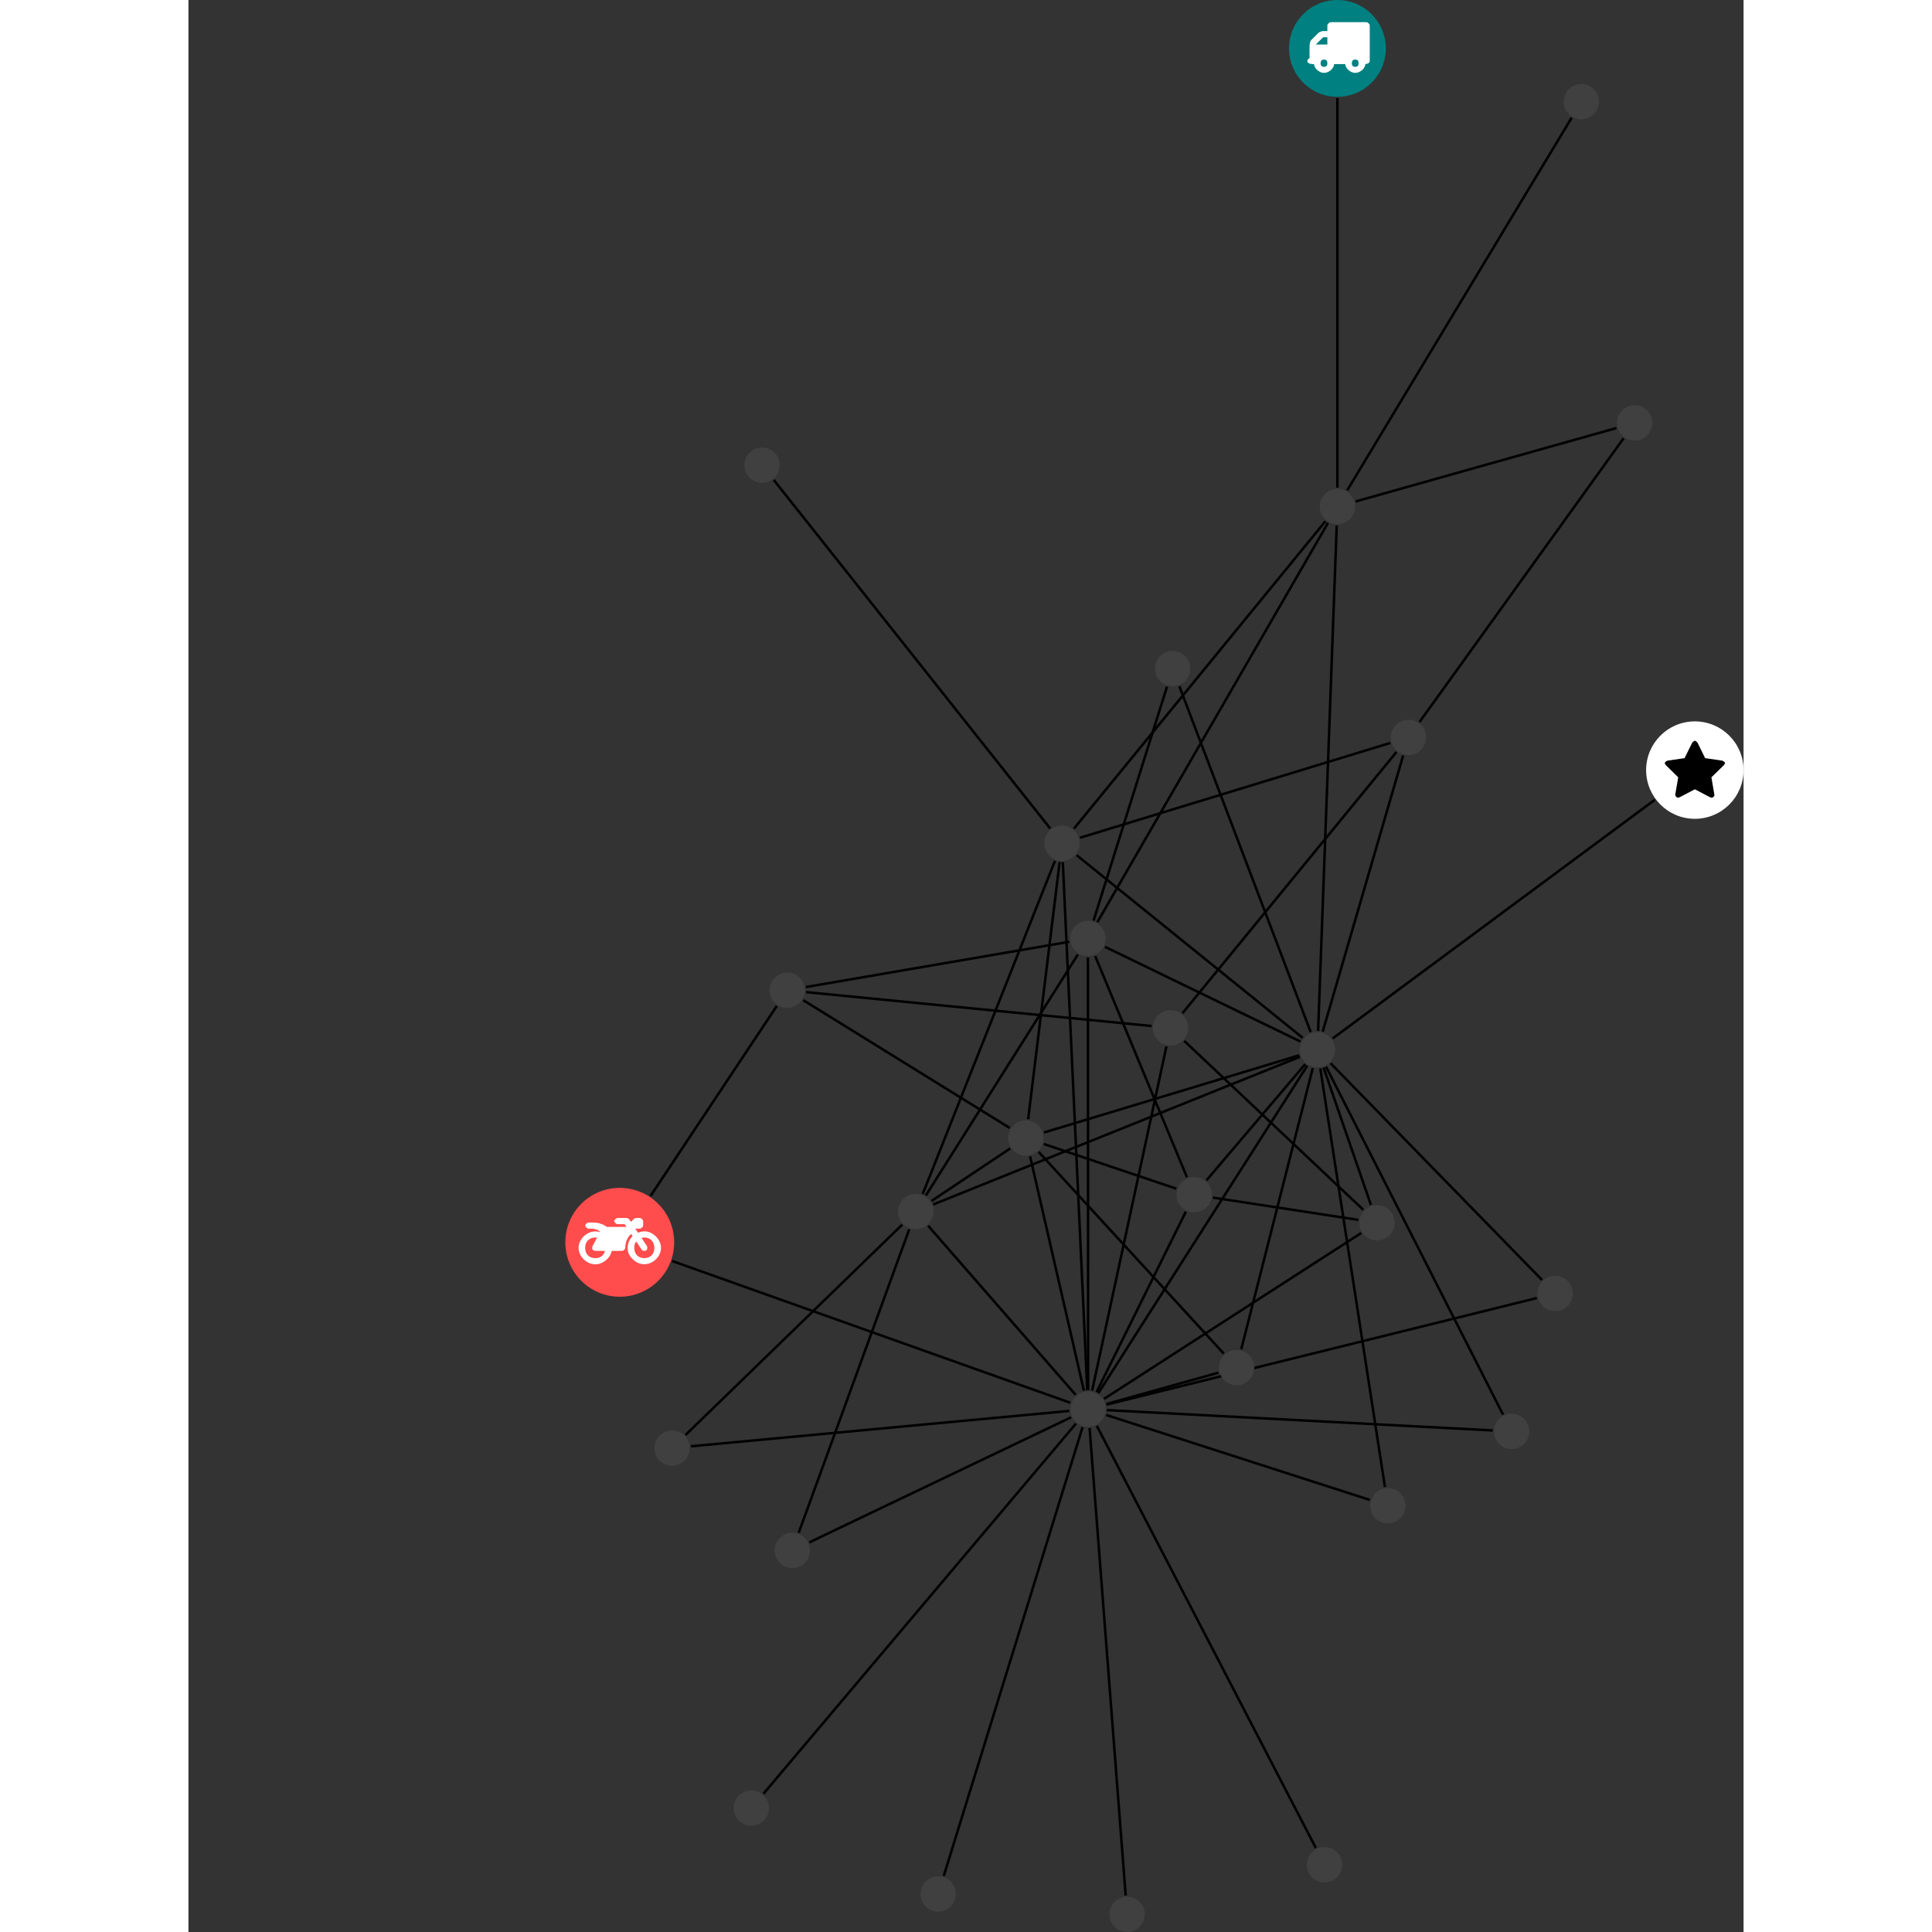 <?xml version="1.0" encoding="UTF-8"?>
<svg xmlns="http://www.w3.org/2000/svg" xmlns:xlink="http://www.w3.org/1999/xlink" width="308.361pt" height="308.361pt" viewBox="-60.153 0.000 248.208 308.361" version="1.1">
<rect x="-60.153" y="0.000" width="248.208" height="308.361" fill="#333333" stroke="none"/>
<defs>
<g>
<symbol overflow="visible" id="glyph0-0">
<path style="stroke:none;" d="M 1.422 -0.75 L 1.422 -7.922 L 3.562 -7.922 L 3.562 -0.891 L 1.422 -0.891 Z M 0.625 0 L 4.531 0 L 4.531 -8.812 L 0.438 -8.812 L 0.438 0 Z M 0.625 0 "/>
</symbol>
<symbol overflow="visible" id="glyph0-1">
<path style="stroke:none;" d="M 3.375 -0.844 C 3.375 -0.453 3.234 -0.266 2.844 -0.266 C 2.469 -0.266 2.297 -0.453 2.297 -0.844 C 2.297 -1.219 2.469 -1.422 2.844 -1.422 C 3.234 -1.422 3.375 -1.219 3.375 -0.844 Z M 1.594 -3.688 L 1.594 -3.859 C 1.594 -3.875 1.578 -3.875 1.594 -3.891 L 2.688 -4.969 C 2.703 -5 2.656 -4.984 2.688 -4.984 L 3.375 -4.984 L 3.375 -3.828 L 1.594 -3.828 Z M 8.359 -0.844 C 8.359 -0.453 8.219 -0.266 7.828 -0.266 C 7.453 -0.266 7.281 -0.453 7.281 -0.844 C 7.281 -1.219 7.453 -1.422 7.828 -1.422 C 8.219 -1.422 8.359 -1.219 8.359 -0.844 Z M 10.141 -6.891 C 10.141 -7.094 9.812 -7.391 9.609 -7.391 L 3.922 -7.391 C 3.719 -7.391 3.375 -7.094 3.375 -6.891 L 3.375 -5.969 L 2.672 -5.969 C 2.469 -5.969 2.078 -5.812 1.938 -5.672 L 0.844 -4.578 C 0.531 -4.266 0.531 -3.734 0.531 -3.328 L 0.531 -1.688 C 0.516 -1.688 0.172 -1.391 0.172 -1.203 C 0.172 -0.781 0.781 -0.703 1.062 -0.703 L 1.25 -0.703 C 1.25 -0.047 2.062 0.703 2.844 0.703 C 3.641 0.703 4.453 -0.047 4.453 -0.703 L 6.234 -0.703 C 6.234 -0.047 7.047 0.703 7.828 0.703 C 8.625 0.703 9.438 -0.047 9.438 -0.703 C 9.547 -0.703 10.141 -0.781 10.141 -1.203 Z M 10.141 -6.891 "/>
</symbol>
<symbol overflow="visible" id="glyph0-2">
<path style="stroke:none;" d="M 12.969 -2.906 C 12.844 -3.984 11.859 -5.016 10.781 -5.219 C 10.234 -5.328 9.703 -5.219 9.328 -5.031 L 8.875 -5.688 L 9.609 -5.688 C 9.812 -5.688 10.141 -5.984 10.141 -6.188 L 10.141 -6.891 C 10.141 -7.094 9.812 -7.391 9.609 -7.391 L 9.047 -7.391 C 8.969 -7.391 8.734 -7.312 8.656 -7.25 L 8.188 -6.766 L 7.891 -7.203 C 7.828 -7.281 7.594 -7.391 7.484 -7.391 L 6.078 -7.391 C 5.906 -7.391 5.547 -7.125 5.516 -6.953 C 5.484 -6.734 5.828 -6.406 6.047 -6.406 L 7.188 -6.406 L 7.484 -5.969 L 4.344 -5.969 C 4.141 -6.125 3.375 -6.672 2.141 -6.672 L 1.422 -6.672 C 1.219 -6.672 0.891 -6.375 0.891 -6.188 C 0.891 -5.984 1.219 -5.688 1.422 -5.688 L 1.781 -5.688 C 2.484 -5.688 2.906 -5.516 3.281 -5.188 L 3.25 -5.141 C 3.078 -5.188 2.797 -5.25 2.5 -5.25 C 1.109 -5.25 -0.172 -4 -0.172 -2.625 C -0.172 -1.25 1.109 0 2.5 0 C 3.75 0 4.953 -1.062 5.109 -2.141 L 6.766 -2.141 C 6.969 -2.141 7.281 -2.438 7.281 -2.625 C 7.281 -3.609 7.688 -4.391 8.219 -4.844 L 8.453 -4.5 C 7.969 -4.062 7.578 -3.203 7.672 -2.359 C 7.781 -1.172 8.969 -0.094 10.141 -0.016 C 11.703 0.094 13.156 -1.344 12.969 -2.906 Z M 2.5 -0.984 C 1.516 -0.984 0.875 -1.641 0.875 -2.625 C 0.875 -3.594 1.516 -4.281 2.5 -4.281 C 2.672 -4.281 2.844 -4.234 2.781 -4.25 L 2.047 -2.891 C 2 -2.781 2 -2.469 2.047 -2.359 C 2.125 -2.25 2.375 -2.141 2.5 -2.141 L 4.031 -2.141 C 3.891 -1.453 3.344 -0.984 2.5 -0.984 Z M 10.328 -0.984 C 9.344 -0.984 8.719 -1.641 8.719 -2.625 C 8.719 -3.109 8.859 -3.469 9.031 -3.641 L 9.906 -2.328 C 9.969 -2.219 10.203 -2.141 10.328 -2.141 C 10.391 -2.141 10.594 -2.188 10.641 -2.234 C 10.812 -2.344 10.844 -2.75 10.734 -2.922 L 9.875 -4.219 C 9.859 -4.219 10.094 -4.281 10.328 -4.281 C 11.297 -4.281 11.922 -3.594 11.922 -2.625 C 11.922 -1.641 11.297 -0.984 10.328 -0.984 Z M 10.328 -0.984 "/>
</symbol>
<symbol overflow="visible" id="glyph0-3">
<path style="stroke:none;" d="M 9.438 -5.078 C 9.438 -5.25 9.078 -5.453 8.938 -5.469 L 6.266 -5.859 L 5.078 -8.266 C 5.031 -8.375 4.75 -8.641 4.625 -8.641 C 4.5 -8.641 4.234 -8.375 4.172 -8.266 L 2.984 -5.859 L 0.312 -5.469 C 0.172 -5.453 -0.172 -5.25 -0.172 -5.078 C -0.172 -4.969 -0.062 -4.781 0.016 -4.719 L 1.969 -2.797 L 1.5 -0.062 C 1.5 -0.016 1.5 0.016 1.5 0.047 C 1.5 0.203 1.75 0.453 1.906 0.453 C 1.984 0.453 2.188 0.406 2.25 0.359 L 4.625 -0.891 L 7 0.359 C 7.062 0.406 7.266 0.453 7.344 0.453 C 7.5 0.453 7.75 0.203 7.75 0.047 C 7.75 0.016 7.75 -0.016 7.734 -0.062 L 7.266 -2.797 L 9.234 -4.719 C 9.297 -4.781 9.438 -4.969 9.438 -5.078 Z M 9.438 -5.078 "/>
</symbol>
</g>
<clipPath id="clip1">
  <path d="M 78 222 L 96 222 L 96 308.359 L 78 308.359 Z M 78 222 "/>
</clipPath>
<clipPath id="clip2">
  <path d="M 172 115 L 188.055 115 L 188.055 131 L 172 131 Z M 172 115 "/>
</clipPath>
<clipPath id="clip3">
  <path d="M 86 302 L 93 302 L 93 308.359 L 86 308.359 Z M 86 302 "/>
</clipPath>
</defs>
<g id="surface1">
<path style="fill:none;stroke-width:0.399;stroke-linecap:butt;stroke-linejoin:miter;stroke:rgb(0%,0%,0%);stroke-opacity:1;stroke-miterlimit:10;" d="M 0.001 -7.927 L 0.001 -70.107 " transform="matrix(1,0,0,-1,123.233,7.729)"/>
<path style="fill:none;stroke-width:0.399;stroke-linecap:butt;stroke-linejoin:miter;stroke:rgb(0%,0%,0%);stroke-opacity:1;stroke-miterlimit:10;" d="M -104.034 -221.291 L -69.471 -187.74 " transform="matrix(1,0,0,-1,123.233,7.729)"/>
<path style="fill:none;stroke-width:0.399;stroke-linecap:butt;stroke-linejoin:miter;stroke:rgb(0%,0%,0%);stroke-opacity:1;stroke-miterlimit:10;" d="M -103.194 -223.111 L -42.792 -217.462 " transform="matrix(1,0,0,-1,123.233,7.729)"/>
<path style="fill:none;stroke-width:0.399;stroke-linecap:butt;stroke-linejoin:miter;stroke:rgb(0%,0%,0%);stroke-opacity:1;stroke-miterlimit:10;" d="M -89.96 -68.88 L -45.846 -124.501 " transform="matrix(1,0,0,-1,123.233,7.729)"/>
<path style="fill:none;stroke-width:0.399;stroke-linecap:butt;stroke-linejoin:miter;stroke:rgb(0%,0%,0%);stroke-opacity:1;stroke-miterlimit:10;" d="M -109.628 -183.154 L -89.487 -152.837 " transform="matrix(1,0,0,-1,123.233,7.729)"/>
<path style="fill:none;stroke-width:0.399;stroke-linecap:butt;stroke-linejoin:miter;stroke:rgb(0%,0%,0%);stroke-opacity:1;stroke-miterlimit:10;" d="M -106.174 -193.537 L -42.631 -216.166 " transform="matrix(1,0,0,-1,123.233,7.729)"/>
<path style="fill:none;stroke-width:0.399;stroke-linecap:butt;stroke-linejoin:miter;stroke:rgb(0%,0%,0%);stroke-opacity:1;stroke-miterlimit:10;" d="M 37.376 -11.076 L 1.556 -70.541 " transform="matrix(1,0,0,-1,123.233,7.729)"/>
<path style="fill:none;stroke-width:0.399;stroke-linecap:butt;stroke-linejoin:miter;stroke:rgb(0%,0%,0%);stroke-opacity:1;stroke-miterlimit:10;" d="M -91.608 -278.564 L -41.733 -219.486 " transform="matrix(1,0,0,-1,123.233,7.729)"/>
<path style="fill:none;stroke-width:0.399;stroke-linecap:butt;stroke-linejoin:miter;stroke:rgb(0%,0%,0%);stroke-opacity:1;stroke-miterlimit:10;" d="M -84.815 -150.619 L -29.651 -156.033 " transform="matrix(1,0,0,-1,123.233,7.729)"/>
<path style="fill:none;stroke-width:0.399;stroke-linecap:butt;stroke-linejoin:miter;stroke:rgb(0%,0%,0%);stroke-opacity:1;stroke-miterlimit:10;" d="M -85.253 -151.912 L -52.292 -172.31 " transform="matrix(1,0,0,-1,123.233,7.729)"/>
<path style="fill:none;stroke-width:0.399;stroke-linecap:butt;stroke-linejoin:miter;stroke:rgb(0%,0%,0%);stroke-opacity:1;stroke-miterlimit:10;" d="M -84.842 -149.81 L -42.795 -142.583 " transform="matrix(1,0,0,-1,123.233,7.729)"/>
<path style="fill:none;stroke-width:0.399;stroke-linecap:butt;stroke-linejoin:miter;stroke:rgb(0%,0%,0%);stroke-opacity:1;stroke-miterlimit:10;" d="M 50.642 -119.935 L -0.768 -158.025 " transform="matrix(1,0,0,-1,123.233,7.729)"/>
<path style="fill:none;stroke-width:0.399;stroke-linecap:butt;stroke-linejoin:miter;stroke:rgb(0%,0%,0%);stroke-opacity:1;stroke-miterlimit:10;" d="M 13.099 -107.513 L 45.677 -62.22 " transform="matrix(1,0,0,-1,123.233,7.729)"/>
<path style="fill:none;stroke-width:0.399;stroke-linecap:butt;stroke-linejoin:miter;stroke:rgb(0%,0%,0%);stroke-opacity:1;stroke-miterlimit:10;" d="M 9.423 -112.298 L -24.737 -153.994 " transform="matrix(1,0,0,-1,123.233,7.729)"/>
<path style="fill:none;stroke-width:0.399;stroke-linecap:butt;stroke-linejoin:miter;stroke:rgb(0%,0%,0%);stroke-opacity:1;stroke-miterlimit:10;" d="M 8.451 -110.845 L -41.085 -125.982 " transform="matrix(1,0,0,-1,123.233,7.729)"/>
<path style="fill:none;stroke-width:0.399;stroke-linecap:butt;stroke-linejoin:miter;stroke:rgb(0%,0%,0%);stroke-opacity:1;stroke-miterlimit:10;" d="M 10.49 -112.861 L -2.35 -156.923 " transform="matrix(1,0,0,-1,123.233,7.729)"/>
<path style="fill:none;stroke-width:0.399;stroke-linecap:butt;stroke-linejoin:miter;stroke:rgb(0%,0%,0%);stroke-opacity:1;stroke-miterlimit:10;" d="M -62.831 -291.685 L -40.678 -220.064 " transform="matrix(1,0,0,-1,123.233,7.729)"/>
<path style="fill:none;stroke-width:0.399;stroke-linecap:butt;stroke-linejoin:miter;stroke:rgb(0%,0%,0%);stroke-opacity:1;stroke-miterlimit:10;" d="M 44.537 -60.587 L 2.904 -72.306 " transform="matrix(1,0,0,-1,123.233,7.729)"/>
<g clip-path="url(#clip1)" clip-rule="nonzero">
<path style="fill:none;stroke-width:0.399;stroke-linecap:butt;stroke-linejoin:miter;stroke:rgb(0%,0%,0%);stroke-opacity:1;stroke-miterlimit:10;" d="M -33.795 -294.81 L -39.557 -220.189 " transform="matrix(1,0,0,-1,123.233,7.729)"/>
</g>
<path style="fill:none;stroke-width:0.399;stroke-linecap:butt;stroke-linejoin:miter;stroke:rgb(0%,0%,0%);stroke-opacity:1;stroke-miterlimit:10;" d="M 26.431 -218.048 L -1.823 -162.509 " transform="matrix(1,0,0,-1,123.233,7.729)"/>
<path style="fill:none;stroke-width:0.399;stroke-linecap:butt;stroke-linejoin:miter;stroke:rgb(0%,0%,0%);stroke-opacity:1;stroke-miterlimit:10;" d="M 24.787 -220.58 L -36.776 -217.337 " transform="matrix(1,0,0,-1,123.233,7.729)"/>
<path style="fill:none;stroke-width:0.399;stroke-linecap:butt;stroke-linejoin:miter;stroke:rgb(0%,0%,0%);stroke-opacity:1;stroke-miterlimit:10;" d="M -3.444 -287.224 L -38.397 -219.857 " transform="matrix(1,0,0,-1,123.233,7.729)"/>
<path style="fill:none;stroke-width:0.399;stroke-linecap:butt;stroke-linejoin:miter;stroke:rgb(0%,0%,0%);stroke-opacity:1;stroke-miterlimit:10;" d="M -85.983 -236.908 L -68.338 -188.474 " transform="matrix(1,0,0,-1,123.233,7.729)"/>
<path style="fill:none;stroke-width:0.399;stroke-linecap:butt;stroke-linejoin:miter;stroke:rgb(0%,0%,0%);stroke-opacity:1;stroke-miterlimit:10;" d="M -84.292 -238.443 L -42.51 -218.482 " transform="matrix(1,0,0,-1,123.233,7.729)"/>
<path style="fill:none;stroke-width:0.399;stroke-linecap:butt;stroke-linejoin:miter;stroke:rgb(0%,0%,0%);stroke-opacity:1;stroke-miterlimit:10;" d="M -24.456 -158.396 L 4.134 -185.365 " transform="matrix(1,0,0,-1,123.233,7.729)"/>
<path style="fill:none;stroke-width:0.399;stroke-linecap:butt;stroke-linejoin:miter;stroke:rgb(0%,0%,0%);stroke-opacity:1;stroke-miterlimit:10;" d="M -27.288 -159.275 L -39.151 -214.228 " transform="matrix(1,0,0,-1,123.233,7.729)"/>
<path style="fill:none;stroke-width:0.399;stroke-linecap:butt;stroke-linejoin:miter;stroke:rgb(0%,0%,0%);stroke-opacity:1;stroke-miterlimit:10;" d="M -18.135 -208.326 L -47.686 -176.123 " transform="matrix(1,0,0,-1,123.233,7.729)"/>
<path style="fill:none;stroke-width:0.399;stroke-linecap:butt;stroke-linejoin:miter;stroke:rgb(0%,0%,0%);stroke-opacity:1;stroke-miterlimit:10;" d="M -15.35 -207.626 L -3.936 -162.748 " transform="matrix(1,0,0,-1,123.233,7.729)"/>
<path style="fill:none;stroke-width:0.399;stroke-linecap:butt;stroke-linejoin:miter;stroke:rgb(0%,0%,0%);stroke-opacity:1;stroke-miterlimit:10;" d="M -18.999 -211.365 L -36.881 -216.365 " transform="matrix(1,0,0,-1,123.233,7.729)"/>
<path style="fill:none;stroke-width:0.399;stroke-linecap:butt;stroke-linejoin:miter;stroke:rgb(0%,0%,0%);stroke-opacity:1;stroke-miterlimit:10;" d="M 32.65 -196.56 L -1.085 -161.982 " transform="matrix(1,0,0,-1,123.233,7.729)"/>
<path style="fill:none;stroke-width:0.399;stroke-linecap:butt;stroke-linejoin:miter;stroke:rgb(0%,0%,0%);stroke-opacity:1;stroke-miterlimit:10;" d="M 31.829 -199.447 L -36.858 -216.455 " transform="matrix(1,0,0,-1,123.233,7.729)"/>
<path style="fill:none;stroke-width:0.399;stroke-linecap:butt;stroke-linejoin:miter;stroke:rgb(0%,0%,0%);stroke-opacity:1;stroke-miterlimit:10;" d="M 7.587 -229.615 L -2.733 -162.802 " transform="matrix(1,0,0,-1,123.233,7.729)"/>
<path style="fill:none;stroke-width:0.399;stroke-linecap:butt;stroke-linejoin:miter;stroke:rgb(0%,0%,0%);stroke-opacity:1;stroke-miterlimit:10;" d="M 5.177 -231.673 L -36.917 -218.107 " transform="matrix(1,0,0,-1,123.233,7.729)"/>
<path style="fill:none;stroke-width:0.399;stroke-linecap:butt;stroke-linejoin:miter;stroke:rgb(0%,0%,0%);stroke-opacity:1;stroke-miterlimit:10;" d="M -27.202 -101.869 L -38.92 -139.193 " transform="matrix(1,0,0,-1,123.233,7.729)"/>
<path style="fill:none;stroke-width:0.399;stroke-linecap:butt;stroke-linejoin:miter;stroke:rgb(0%,0%,0%);stroke-opacity:1;stroke-miterlimit:10;" d="M -25.225 -101.81 L -4.264 -157.001 " transform="matrix(1,0,0,-1,123.233,7.729)"/>
<path style="fill:none;stroke-width:0.399;stroke-linecap:butt;stroke-linejoin:miter;stroke:rgb(0%,0%,0%);stroke-opacity:1;stroke-miterlimit:10;" d="M -1.913 -75.459 L -42.057 -124.529 " transform="matrix(1,0,0,-1,123.233,7.729)"/>
<path style="fill:none;stroke-width:0.399;stroke-linecap:butt;stroke-linejoin:miter;stroke:rgb(0%,0%,0%);stroke-opacity:1;stroke-miterlimit:10;" d="M -1.51 -75.736 L -38.315 -139.458 " transform="matrix(1,0,0,-1,123.233,7.729)"/>
<path style="fill:none;stroke-width:0.399;stroke-linecap:butt;stroke-linejoin:miter;stroke:rgb(0%,0%,0%);stroke-opacity:1;stroke-miterlimit:10;" d="M -0.112 -76.138 L -3.081 -156.806 " transform="matrix(1,0,0,-1,123.233,7.729)"/>
<path style="fill:none;stroke-width:0.399;stroke-linecap:butt;stroke-linejoin:miter;stroke:rgb(0%,0%,0%);stroke-opacity:1;stroke-miterlimit:10;" d="M -19.874 -183.416 L 3.345 -186.978 " transform="matrix(1,0,0,-1,123.233,7.729)"/>
<path style="fill:none;stroke-width:0.399;stroke-linecap:butt;stroke-linejoin:miter;stroke:rgb(0%,0%,0%);stroke-opacity:1;stroke-miterlimit:10;" d="M -25.717 -181.994 L -46.866 -174.861 " transform="matrix(1,0,0,-1,123.233,7.729)"/>
<path style="fill:none;stroke-width:0.399;stroke-linecap:butt;stroke-linejoin:miter;stroke:rgb(0%,0%,0%);stroke-opacity:1;stroke-miterlimit:10;" d="M -24.014 -180.169 L -38.667 -144.857 " transform="matrix(1,0,0,-1,123.233,7.729)"/>
<path style="fill:none;stroke-width:0.399;stroke-linecap:butt;stroke-linejoin:miter;stroke:rgb(0%,0%,0%);stroke-opacity:1;stroke-miterlimit:10;" d="M -20.901 -180.658 L -5.147 -162.123 " transform="matrix(1,0,0,-1,123.233,7.729)"/>
<path style="fill:none;stroke-width:0.399;stroke-linecap:butt;stroke-linejoin:miter;stroke:rgb(0%,0%,0%);stroke-opacity:1;stroke-miterlimit:10;" d="M -24.194 -185.662 L -38.452 -214.474 " transform="matrix(1,0,0,-1,123.233,7.729)"/>
<path style="fill:none;stroke-width:0.399;stroke-linecap:butt;stroke-linejoin:miter;stroke:rgb(0%,0%,0%);stroke-opacity:1;stroke-miterlimit:10;" d="M 5.345 -184.58 L -2.21 -162.673 " transform="matrix(1,0,0,-1,123.233,7.729)"/>
<path style="fill:none;stroke-width:0.399;stroke-linecap:butt;stroke-linejoin:miter;stroke:rgb(0%,0%,0%);stroke-opacity:1;stroke-miterlimit:10;" d="M 3.794 -189.068 L -37.253 -215.544 " transform="matrix(1,0,0,-1,123.233,7.729)"/>
<path style="fill:none;stroke-width:0.399;stroke-linecap:butt;stroke-linejoin:miter;stroke:rgb(0%,0%,0%);stroke-opacity:1;stroke-miterlimit:10;" d="M -66.19 -182.833 L -45.085 -129.669 " transform="matrix(1,0,0,-1,123.233,7.729)"/>
<path style="fill:none;stroke-width:0.399;stroke-linecap:butt;stroke-linejoin:miter;stroke:rgb(0%,0%,0%);stroke-opacity:1;stroke-miterlimit:10;" d="M -64.796 -183.962 L -52.237 -175.576 " transform="matrix(1,0,0,-1,123.233,7.729)"/>
<path style="fill:none;stroke-width:0.399;stroke-linecap:butt;stroke-linejoin:miter;stroke:rgb(0%,0%,0%);stroke-opacity:1;stroke-miterlimit:10;" d="M -65.694 -183.083 L -41.432 -144.623 " transform="matrix(1,0,0,-1,123.233,7.729)"/>
<path style="fill:none;stroke-width:0.399;stroke-linecap:butt;stroke-linejoin:miter;stroke:rgb(0%,0%,0%);stroke-opacity:1;stroke-miterlimit:10;" d="M -64.506 -184.509 L -5.995 -160.947 " transform="matrix(1,0,0,-1,123.233,7.729)"/>
<path style="fill:none;stroke-width:0.399;stroke-linecap:butt;stroke-linejoin:miter;stroke:rgb(0%,0%,0%);stroke-opacity:1;stroke-miterlimit:10;" d="M -65.323 -187.912 L -41.772 -214.908 " transform="matrix(1,0,0,-1,123.233,7.729)"/>
<path style="fill:none;stroke-width:0.399;stroke-linecap:butt;stroke-linejoin:miter;stroke:rgb(0%,0%,0%);stroke-opacity:1;stroke-miterlimit:10;" d="M -44.335 -129.861 L -49.362 -170.904 " transform="matrix(1,0,0,-1,123.233,7.729)"/>
<path style="fill:none;stroke-width:0.399;stroke-linecap:butt;stroke-linejoin:miter;stroke:rgb(0%,0%,0%);stroke-opacity:1;stroke-miterlimit:10;" d="M -41.624 -128.763 L -5.542 -157.923 " transform="matrix(1,0,0,-1,123.233,7.729)"/>
<path style="fill:none;stroke-width:0.399;stroke-linecap:butt;stroke-linejoin:miter;stroke:rgb(0%,0%,0%);stroke-opacity:1;stroke-miterlimit:10;" d="M -43.831 -129.88 L -39.928 -214.166 " transform="matrix(1,0,0,-1,123.233,7.729)"/>
<path style="fill:none;stroke-width:0.399;stroke-linecap:butt;stroke-linejoin:miter;stroke:rgb(0%,0%,0%);stroke-opacity:1;stroke-miterlimit:10;" d="M -46.838 -173.025 L -6.081 -160.697 " transform="matrix(1,0,0,-1,123.233,7.729)"/>
<path style="fill:none;stroke-width:0.399;stroke-linecap:butt;stroke-linejoin:miter;stroke:rgb(0%,0%,0%);stroke-opacity:1;stroke-miterlimit:10;" d="M -49.053 -176.841 L -40.463 -214.24 " transform="matrix(1,0,0,-1,123.233,7.729)"/>
<path style="fill:none;stroke-width:0.399;stroke-linecap:butt;stroke-linejoin:miter;stroke:rgb(0%,0%,0%);stroke-opacity:1;stroke-miterlimit:10;" d="M -37.108 -143.388 L -5.909 -158.505 " transform="matrix(1,0,0,-1,123.233,7.729)"/>
<path style="fill:none;stroke-width:0.399;stroke-linecap:butt;stroke-linejoin:miter;stroke:rgb(0%,0%,0%);stroke-opacity:1;stroke-miterlimit:10;" d="M -39.823 -145.087 L -39.788 -214.162 " transform="matrix(1,0,0,-1,123.233,7.729)"/>
<path style="fill:none;stroke-width:0.399;stroke-linecap:butt;stroke-linejoin:miter;stroke:rgb(0%,0%,0%);stroke-opacity:1;stroke-miterlimit:10;" d="M -4.815 -162.365 L -38.167 -214.634 " transform="matrix(1,0,0,-1,123.233,7.729)"/>
<path style=" stroke:none;fill-rule:nonzero;fill:rgb(0%,50%,50%);fill-opacity:1;" d="M 130.961 7.73 C 130.961 3.461 127.5 0 123.234 0 C 118.965 0 115.504 3.461 115.504 7.73 C 115.504 11.996 118.965 15.457 123.234 15.457 C 127.5 15.457 130.961 11.996 130.961 7.73 Z M 130.961 7.73 "/>
<g style="fill:rgb(100%,100%,100%);fill-opacity:1;">
  <use xlink:href="#glyph0-1" x="118.251" y="10.931"/>
</g>
<path style=" stroke:none;fill-rule:nonzero;fill:rgb(25%,25%,25%);fill-opacity:1;" d="M 19.852 231.117 C 19.852 229.562 18.59 228.301 17.035 228.301 C 15.48 228.301 14.219 229.562 14.219 231.117 C 14.219 232.676 15.48 233.938 17.035 233.938 C 18.59 233.938 19.852 232.676 19.852 231.117 Z M 19.852 231.117 "/>
<path style=" stroke:none;fill-rule:nonzero;fill:rgb(25%,25%,25%);fill-opacity:1;" d="M 34.215 74.242 C 34.215 72.688 32.953 71.426 31.398 71.426 C 29.84 71.426 28.578 72.688 28.578 74.242 C 28.578 75.801 29.84 77.062 31.398 77.062 C 32.953 77.062 34.215 75.801 34.215 74.242 Z M 34.215 74.242 "/>
<path style=" stroke:none;fill-rule:nonzero;fill:rgb(100%,29.999%,29.999%);fill-opacity:1;" d="M 17.375 198.281 C 17.375 193.484 13.484 189.594 8.688 189.594 C 3.891 189.594 0 193.484 0 198.281 C 0 203.078 3.891 206.969 8.688 206.969 C 13.484 206.969 17.375 203.078 17.375 198.281 Z M 17.375 198.281 "/>
<g style="fill:rgb(100%,100%,100%);fill-opacity:1;">
  <use xlink:href="#glyph0-2" x="2.286" y="201.793"/>
</g>
<path style=" stroke:none;fill-rule:nonzero;fill:rgb(25%,25%,25%);fill-opacity:1;" d="M 164.984 16.219 C 164.984 14.664 163.723 13.402 162.168 13.402 C 160.609 13.402 159.348 14.664 159.348 16.219 C 159.348 17.773 160.609 19.035 162.168 19.035 C 163.723 19.035 164.984 17.773 164.984 16.219 Z M 164.984 16.219 "/>
<path style=" stroke:none;fill-rule:nonzero;fill:rgb(25%,25%,25%);fill-opacity:1;" d="M 32.496 288.594 C 32.496 287.039 31.234 285.777 29.68 285.777 C 28.121 285.777 26.859 287.039 26.859 288.594 C 26.859 290.148 28.121 291.41 29.68 291.41 C 31.234 291.41 32.496 290.148 32.496 288.594 Z M 32.496 288.594 "/>
<path style=" stroke:none;fill-rule:nonzero;fill:rgb(25%,25%,25%);fill-opacity:1;" d="M 38.234 158.051 C 38.234 156.492 36.973 155.23 35.418 155.23 C 33.859 155.23 32.598 156.492 32.598 158.051 C 32.598 159.605 33.859 160.867 35.418 160.867 C 36.973 160.867 38.234 159.605 38.234 158.051 Z M 38.234 158.051 "/>
<g clip-path="url(#clip2)" clip-rule="nonzero">
<path style=" stroke:none;fill-rule:nonzero;fill:rgb(100%,100%,100%);fill-opacity:1;" d="M 188.055 122.914 C 188.055 118.617 184.574 115.137 180.281 115.137 C 175.984 115.137 172.504 118.617 172.504 122.914 C 172.504 127.207 175.984 130.688 180.281 130.688 C 184.574 130.688 188.055 127.207 188.055 122.914 Z M 188.055 122.914 "/>
</g>
<g style="fill:rgb(0%,0%,0%);fill-opacity:1;">
  <use xlink:href="#glyph0-3" x="175.657" y="126.864"/>
</g>
<path style=" stroke:none;fill-rule:nonzero;fill:rgb(25%,25%,25%);fill-opacity:1;" d="M 137.387 117.691 C 137.387 116.133 136.125 114.871 134.566 114.871 C 133.012 114.871 131.75 116.133 131.75 117.691 C 131.75 119.246 133.012 120.508 134.566 120.508 C 136.125 120.508 137.387 119.246 137.387 117.691 Z M 137.387 117.691 "/>
<path style=" stroke:none;fill-rule:nonzero;fill:rgb(25%,25%,25%);fill-opacity:1;" d="M 62.328 302.293 C 62.328 300.738 61.07 299.477 59.512 299.477 C 57.957 299.477 56.695 300.738 56.695 302.293 C 56.695 303.848 57.957 305.109 59.512 305.109 C 61.07 305.109 62.328 303.848 62.328 302.293 Z M 62.328 302.293 "/>
<path style=" stroke:none;fill-rule:nonzero;fill:rgb(25%,25%,25%);fill-opacity:1;" d="M 173.488 67.5 C 173.488 65.941 172.227 64.68 170.672 64.68 C 169.117 64.68 167.855 65.941 167.855 67.5 C 167.855 69.055 169.117 70.316 170.672 70.316 C 172.227 70.316 173.488 69.055 173.488 67.5 Z M 173.488 67.5 "/>
<g clip-path="url(#clip3)" clip-rule="nonzero">
<path style=" stroke:none;fill-rule:nonzero;fill:rgb(25%,25%,25%);fill-opacity:1;" d="M 92.488 305.543 C 92.488 303.988 91.227 302.727 89.672 302.727 C 88.113 302.727 86.852 303.988 86.852 305.543 C 86.852 307.098 88.113 308.359 89.672 308.359 C 91.227 308.359 92.488 307.098 92.488 305.543 Z M 92.488 305.543 "/>
</g>
<path style=" stroke:none;fill-rule:nonzero;fill:rgb(25%,25%,25%);fill-opacity:1;" d="M 153.852 228.465 C 153.852 226.91 152.59 225.648 151.035 225.648 C 149.477 225.648 148.215 226.91 148.215 228.465 C 148.215 230.02 149.477 231.281 151.035 231.281 C 152.59 231.281 153.852 230.02 153.852 228.465 Z M 153.852 228.465 "/>
<path style=" stroke:none;fill-rule:nonzero;fill:rgb(25%,25%,25%);fill-opacity:1;" d="M 123.996 297.625 C 123.996 296.07 122.734 294.809 121.18 294.809 C 119.621 294.809 118.359 296.07 118.359 297.625 C 118.359 299.184 119.621 300.445 121.18 300.445 C 122.734 300.445 123.996 299.184 123.996 297.625 Z M 123.996 297.625 "/>
<path style=" stroke:none;fill-rule:nonzero;fill:rgb(25%,25%,25%);fill-opacity:1;" d="M 39.039 247.469 C 39.039 245.91 37.777 244.648 36.219 244.648 C 34.664 244.648 33.402 245.91 33.402 247.469 C 33.402 249.023 34.664 250.285 36.219 250.285 C 37.777 250.285 39.039 249.023 39.039 247.469 Z M 39.039 247.469 "/>
<path style=" stroke:none;fill-rule:nonzero;fill:rgb(25%,25%,25%);fill-opacity:1;" d="M 99.402 164.055 C 99.402 162.496 98.141 161.234 96.586 161.234 C 95.027 161.234 93.766 162.496 93.766 164.055 C 93.766 165.609 95.027 166.871 96.586 166.871 C 98.141 166.871 99.402 165.609 99.402 164.055 Z M 99.402 164.055 "/>
<path style=" stroke:none;fill-rule:nonzero;fill:rgb(25%,25%,25%);fill-opacity:1;" d="M 109.957 218.277 C 109.957 216.719 108.695 215.457 107.141 215.457 C 105.582 215.457 104.32 216.719 104.32 218.277 C 104.32 219.832 105.582 221.094 107.141 221.094 C 108.695 221.094 109.957 219.832 109.957 218.277 Z M 109.957 218.277 "/>
<path style=" stroke:none;fill-rule:nonzero;fill:rgb(25%,25%,25%);fill-opacity:1;" d="M 160.809 206.445 C 160.809 204.891 159.547 203.629 157.988 203.629 C 156.434 203.629 155.172 204.891 155.172 206.445 C 155.172 208.004 156.434 209.266 157.988 209.266 C 159.547 209.266 160.809 208.004 160.809 206.445 Z M 160.809 206.445 "/>
<path style=" stroke:none;fill-rule:nonzero;fill:rgb(25%,25%,25%);fill-opacity:1;" d="M 134.098 240.324 C 134.098 238.766 132.836 237.504 131.281 237.504 C 129.727 237.504 128.465 238.766 128.465 240.324 C 128.465 241.879 129.727 243.141 131.281 243.141 C 132.836 243.141 134.098 241.879 134.098 240.324 Z M 134.098 240.324 "/>
<path style=" stroke:none;fill-rule:nonzero;fill:rgb(25%,25%,25%);fill-opacity:1;" d="M 99.754 106.715 C 99.754 105.16 98.492 103.898 96.934 103.898 C 95.379 103.898 94.117 105.16 94.117 106.715 C 94.117 108.27 95.379 109.531 96.934 109.531 C 98.492 109.531 99.754 108.27 99.754 106.715 Z M 99.754 106.715 "/>
<path style=" stroke:none;fill-rule:nonzero;fill:rgb(25%,25%,25%);fill-opacity:1;" d="M 126.051 80.852 C 126.051 79.297 124.789 78.035 123.234 78.035 C 121.676 78.035 120.414 79.297 120.414 80.852 C 120.414 82.41 121.676 83.672 123.234 83.672 C 124.789 83.672 126.051 82.41 126.051 80.852 Z M 126.051 80.852 "/>
<path style=" stroke:none;fill-rule:nonzero;fill:rgb(25%,25%,25%);fill-opacity:1;" d="M 103.195 190.684 C 103.195 189.129 101.934 187.867 100.379 187.867 C 98.82 187.867 97.559 189.129 97.559 190.684 C 97.559 192.242 98.82 193.504 100.379 193.504 C 101.934 193.504 103.195 192.242 103.195 190.684 Z M 103.195 190.684 "/>
<path style=" stroke:none;fill-rule:nonzero;fill:rgb(25%,25%,25%);fill-opacity:1;" d="M 132.379 195.16 C 132.379 193.605 131.117 192.344 129.562 192.344 C 128.004 192.344 126.742 193.605 126.742 195.16 C 126.742 196.715 128.004 197.977 129.562 197.977 C 131.117 197.977 132.379 196.715 132.379 195.16 Z M 132.379 195.16 "/>
<path style=" stroke:none;fill-rule:nonzero;fill:rgb(25%,25%,25%);fill-opacity:1;" d="M 58.746 193.363 C 58.746 191.805 57.484 190.547 55.93 190.547 C 54.371 190.547 53.109 191.805 53.109 193.363 C 53.109 194.918 54.371 196.18 55.93 196.18 C 57.484 196.18 58.746 194.918 58.746 193.363 Z M 58.746 193.363 "/>
<path style=" stroke:none;fill-rule:nonzero;fill:rgb(25%,25%,25%);fill-opacity:1;" d="M 82.082 134.594 C 82.082 133.035 80.82 131.773 79.262 131.773 C 77.707 131.773 76.445 133.035 76.445 134.594 C 76.445 136.148 77.707 137.41 79.262 137.41 C 80.82 137.41 82.082 136.148 82.082 134.594 Z M 82.082 134.594 "/>
<path style=" stroke:none;fill-rule:nonzero;fill:rgb(25%,25%,25%);fill-opacity:1;" d="M 76.324 181.625 C 76.324 180.07 75.062 178.809 73.508 178.809 C 71.949 178.809 70.688 180.07 70.688 181.625 C 70.688 183.18 71.949 184.441 73.508 184.441 C 75.062 184.441 76.324 183.18 76.324 181.625 Z M 76.324 181.625 "/>
<path style=" stroke:none;fill-rule:nonzero;fill:rgb(25%,25%,25%);fill-opacity:1;" d="M 86.227 149.797 C 86.227 148.242 84.965 146.98 83.41 146.98 C 81.855 146.98 80.594 148.242 80.594 149.797 C 80.594 151.352 81.855 152.613 83.41 152.613 C 84.965 152.613 86.227 151.352 86.227 149.797 Z M 86.227 149.797 "/>
<path style=" stroke:none;fill-rule:nonzero;fill:rgb(25%,25%,25%);fill-opacity:1;" d="M 122.855 167.547 C 122.855 165.992 121.594 164.73 120.039 164.73 C 118.484 164.73 117.223 165.992 117.223 167.547 C 117.223 169.105 118.484 170.367 120.039 170.367 C 121.594 170.367 122.855 169.105 122.855 167.547 Z M 122.855 167.547 "/>
<path style=" stroke:none;fill-rule:nonzero;fill:rgb(25%,25%,25%);fill-opacity:1;" d="M 86.262 224.906 C 86.262 223.352 85 222.09 83.445 222.09 C 81.887 222.09 80.625 223.352 80.625 224.906 C 80.625 226.461 81.887 227.723 83.445 227.723 C 85 227.723 86.262 226.461 86.262 224.906 Z M 86.262 224.906 "/>
</g>
</svg>
